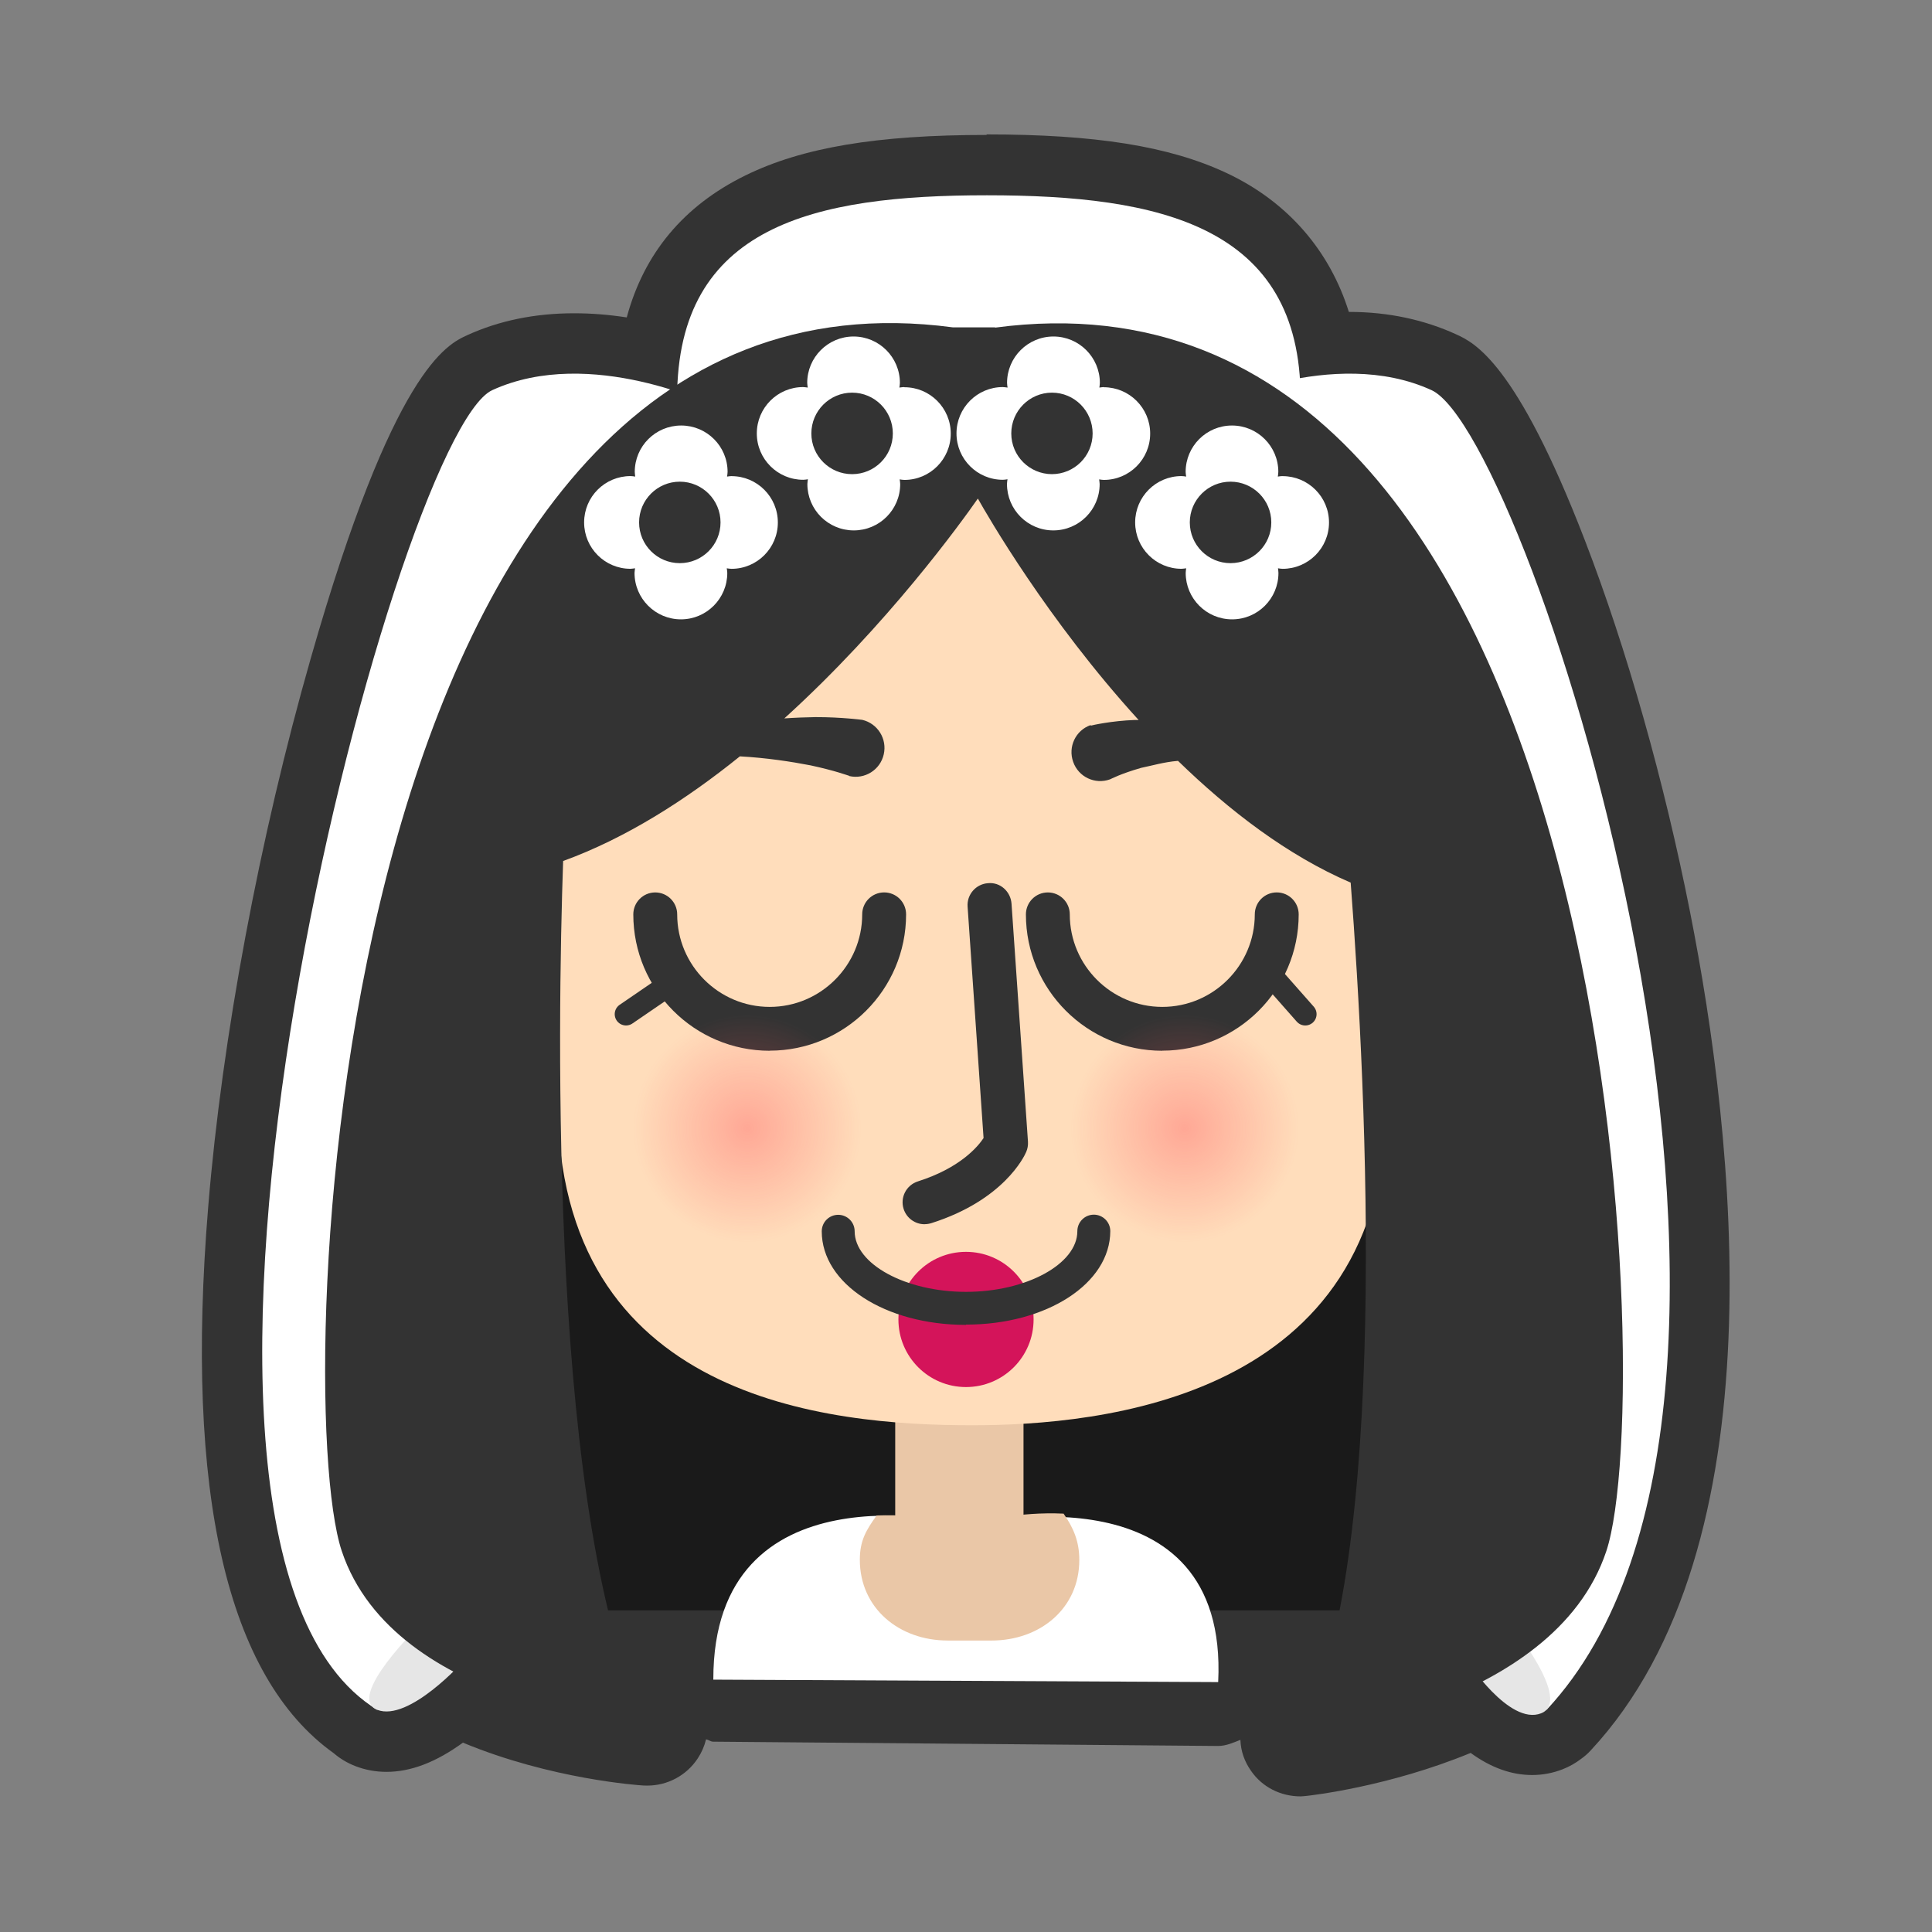 <svg xmlns="http://www.w3.org/2000/svg" width="256" height="256" viewBox="0 0 256 256"><rect x="0" y="0" width="256" height="256" fill="#808080" stroke="none"/><path fill="#333" d="M172.35 234.007c-1.303 0-2.535-.637-3.287-1.723-.83-1.2-.94-2.76-.29-4.065 1.43-2.86 2.69-6.49 3.76-10.84h-7.29c.2 1.8.26 3.71.158 5.7-.1 2.13-1.86 3.8-4 3.8l-66.9-.32c-2.2-.01-3.98-1.8-3.98-4-.01-1.81.11-3.54.35-5.19h-5.09c1.09 3.7 2.28 6.86 3.57 9.44.64 1.28.54 2.8-.25 3.99-.75 1.12-2 1.79-3.34 1.79-.08 0-.16-.01-.25-.01-.56-.04-13.05-.88-24.78-6.33-3.53 2.97-6.73 4.49-9.53 4.49-.94 0-1.85-.16-2.68-.49-.69-.28-1.3-.64-1.82-1.12-13.06-9.13-18.15-32.32-15.15-68.92 1.82-22.19 6.73-48.43 13.47-71.99 4.75-16.65 11.83-37.14 18.53-40.2 3.69-1.69 7.9-2.55 12.51-2.55 3.22 0 6.59.41 10.08 1.22 3.23-21.79 24.2-24.85 44.6-24.85 12.33 0 40.35 0 44.92 23.76 1.07-.08 2.13-.13 3.16-.13 4.61 0 8.81.86 12.51 2.55 9.3 4.27 22.35 41.5 28.7 73.59 5.76 29.14 11.84 81.87-12.2 107.64-.22.22-.46.43-.72.6-.45.35-.96.64-1.52.85-.82.32-1.69.48-2.58.48-2.46 0-4.94-1.17-7.51-3.58-11.11 5.07-22.28 6.28-22.78 6.34-.14.02-.28.02-.42.02l.07.04h-.01zm-41.59-208.13c21.965 0 40.05 3.707 41.473 24.233 2.084-.362 4.32-.598 6.613-.598 3.606 0 7.35.585 10.842 2.187 13.016 5.96 54.127 133.18 15.252 174.86l-.03-.03c-.187.21-.42.38-.73.5-.366.15-.75.21-1.13.21-2.34 0-4.89-2.42-6.62-4.46-11.396 5.91-24.09 7.23-24.09 7.23 2.19-4.39 3.87-10.09 5.144-16.63h-17.17c.85 2.62 1.27 5.74 1.09 9.51l-66.9-.32c-.01-3.61.51-6.64 1.41-9.18H80.57c1.417 5.88 3.13 11.08 5.205 15.23 0 0-13.932-.87-25.706-7.13-2.04 1.99-5.87 5.3-8.86 5.3-.43 0-.85-.06-1.23-.22-.31-.11-.53-.28-.7-.47C14.07 202.33 52.3 57.62 65.23 51.7c3.49-1.6 7.233-2.188 10.84-2.188 4.78 0 9.32 1.027 12.728 2.083.32-.215.644-.424.97-.632.95-21.278 18.72-25.084 40.992-25.084"/><path fill="#333" d="M130.76 17.88c-14.574 0-24.45 1.66-32.02 5.38-8.15 4.003-13.404 10.31-15.693 18.8-2.38-.368-4.71-.55-6.975-.55-5.188 0-9.957.98-14.175 2.91-2.67 1.224-9.764 4.474-20.7 42.74-6.81 23.807-11.77 50.326-13.61 72.767-3.12 37.933 2.48 62.28 16.633 72.38.837.72 1.79 1.29 2.857 1.707 1.305.508 2.695.766 4.133.766 3.23 0 6.573-1.28 10.13-3.87 11.713 4.87 23.38 5.65 23.938 5.68.17.01.338.01.5.01 2.675 0 5.185-1.34 6.67-3.59.52-.79.89-1.64 1.106-2.53.305.03.615.3.93.3l66.895.57h.04c1.03 0 2.03-.45 2.94-.81.06 1.49.52 2.84 1.41 4.11 1.5 2.17 3.94 3.38 6.58 3.38.27 0 .52-.05.83-.07.5-.06 10.78-1.19 21.69-5.69 2.67 1.95 5.4 2.93 8.15 2.93 1.39 0 2.75-.26 4.03-.76.9-.35 1.73-.82 2.48-1.4.44-.31.85-.67 1.22-1.07 25.25-27.08 19.1-81.26 13.19-111.14-3.43-17.34-8.38-34.83-13.94-49.25-9.09-23.57-14.65-26.18-17.03-27.27-4.22-1.93-8.99-2.98-14.18-2.98h-.06c-2.5-8-7.99-14.55-16.19-18.4-7.63-3.58-17.45-5.12-31.84-5.12l.03.02.01.04.01.01z"/><path fill="#fff" d="M94.726 53.856s-16.484-8.12-29.496-2.16C52.216 57.656 13.552 204.27 49.98 226.56c0 0 22.073-25.77 73.29-21.47m36.92-151.234s16.483-8.12 29.495-2.16c13.015 5.96 54.127 133.188 15.252 174.862 0 0-22.074-25.77-73.285-21.47"/><path fill="#fff" d="M172.334 52.78c0-22.89-18.686-26.904-41.574-26.904-22.893 0-41.04 4.015-41.04 26.904 0 2.045.9 4.033.9 6v73.6h81V61.66c1-2.86.714-5.823.714-8.878v-.002z"/><path fill="#1A1A1A" d="M63.776 100.11l4.766 113.27h120.203l3.334-77.026L174.9 71.96 63.776 100.11z"/><path fill="#fff" d="M161.415 222.885c1.414-28.572-31.5-21-31.5-21l-2.898-.07s-32.54-7.86-32.498 20.746"/><path fill="#EAC7A7" d="M135.62 208.23c0 6.32-3.112 8.9-8.5 8.9-5.392 0-8.5-2.58-8.5-8.9v-22.89c0-6.318 3.108-11.44 8.5-11.44 5.388 0 8.5 5.134 8.5 11.452v22.9-.023z"/><path fill="#D3BD8D" d="M174.863 126.068c0 11.11 1.61 20.108 9.396 20.108 7.79 0 18.8-2.085 18.8-20.108 0-11.118-6.32-20.104-14.1-20.104-7.8 0-14.11 8.986-14.11 20.104h.01z"/><path fill="#C69C6D" d="M177.19 125.998c.044-3.118.682-6.667 2.208-9.68.76-1.53 1.74-3.025 3.12-4.313 1.38-1.257 3.33-2.335 5.61-2.373.86.088.68.01 1.5.178.64.138 1.21.336 1.64.547.96.423 1.74 1.028 2.46 1.648 1.39 1.287.13 2.78.89 4.313 1.52 3.084-.03 6.416-.03 9.75v.374c0 2.188.512 3.978-1.68 4.008-2.18.024-2.84-1.724-2.87-3.9 0-.162.562-.337.58-.48.24-2.2.33-4.593-.39-6.6-.66-2.108-1.88-3.43-2.26-3.557-.24-.12-.81-.104-1.59.42-.76.53 1.87 1.402 1.22 2.426-1.33 2.12.98 4.51.98 7.38v.12c0 1.27-4.68 2.2-5.96 2.06-1.21-.13-5.48-1.16-5.48-2.34l.053.01z"/><path fill="#D3BD8D" d="M81.587 126.068c0 11.11-1.62 20.108-9.404 20.108s-18.8-2.085-18.8-20.108c0-11.118 6.306-20.104 14.1-20.104 7.788 0 14.104 8.986 14.104 20.104z"/><path fill="#C69C6D" d="M79.245 125.998c-.033-3.118-.676-6.667-2.197-9.68-.77-1.53-1.75-3.025-3.135-4.313-1.37-1.257-3.332-2.335-5.615-2.373-.855.088-.68.01-1.486.178-.654.138-1.223.336-1.646.547-.97.423-1.75 1.028-2.47 1.648-1.386 1.287-.238 2.78-1.017 4.313-1.52 3.084-.06 6.416-.06 9.75v.374c0 2.188-.42 3.978 1.75 4.008 2.2.024 2.93-1.724 2.95-3.9 0-.162-.55-.337-.57-.48-.24-2.2-.32-4.593.4-6.6.66-2.108 1.89-3.43 2.27-3.557.23-.12.8-.104 1.59.42.76.53 1.5 1.402 2.16 2.426 1.33 2.12 2.11 4.51 2.42 7.38l.01.12c.13 1.27 1.26 2.2 2.54 2.06 1.2-.13 2.1-1.16 2.09-2.34l.01.01z"/><path fill="#fdb" d="M183.71 145.917c0 39.52-37.963 42.938-54.903 42.938-19.28 0-54.9-3.416-54.9-42.938 0-39.508-4.095-90.24 54.9-90.24 59.58 0 54.903 50.732 54.903 90.24z"/><path fill="#333" d="M122.507 162.218c-1.232 0-2.375-.786-2.773-2.028-.486-1.53.357-3.162 1.893-3.65 5.563-1.77 7.924-4.57 8.7-5.74l-2.116-30.674c-.11-1.602 1.11-2.992 2.71-3.1 1.61-.16 2.99 1.1 3.11 2.703l2.18 31.55c.03.46-.05.93-.23 1.35-.27.64-3.02 6.41-12.56 9.44-.29.09-.59.14-.88.14l-.02.01h-.01v-.01z"/><path fill="#D4145A" d="M136.956 174.835c0 4.942-4.006 8.958-8.96 8.958-4.946 0-8.952-4.016-8.952-8.958 0-4.95 4.006-8.96 8.953-8.96 4.953 0 8.96 4.01 8.96 8.96z"/><path fill="#E6E6E6" d="M55.665 215.3s-9.918 9.613-5.684 11.26c4.23 1.647 11.51-6.534 11.51-6.534m138.7-4.726s8.24 10.08 4.01 11.724c-4.23 1.647-9.83-6.998-9.83-6.998"/><path d="M131.864 43.378h-5.59c-82.544-11-87.998 141.1-80.994 162.13 7.016 21.032 40.498 23.102 40.498 23.102-13.092-26.197-11.88-93.69-11.16-114.524 8.3-3.01 16.256-8.088 23.42-13.865 3.5.19 6.81.7 9.35 1.19 3.272.7 5.002 1.36 5.142 1.39v.03c2.05.47 4.102-.81 4.57-2.87.473-2.05-.8-4.1-2.855-4.58.133.03-2.62-.37-6.227-.36-1.244.02-2.63.07-4.09.17 13.67-12.39 23.497-26.05 25.645-29.13 1.2 2.14 9.213 16.09 21.3 29.34h-.52c-3.047.11-5.64.69-5.816.75l.005-.01h.01l-.05-.06c-1.98.7-3.01 2.88-2.3 4.87.7 2 2.88 3.03 4.87 2.32.19-.07 1.34-.72 4.15-1.53 1.39-.28 3.01-.77 4.84-.92h.035c6.772 6.59 14.52 12.54 22.876 16.13 2.157 28.3 5.172 89.48-6.623 113.08 0 0 33.494-3.47 40.494-24.49 7.013-21.03 1.56-173.13-80.98-162.13zm13.07 117.572c-1.2 0-2.18.978-2.18 2.188 0 4.35-6.755 8.04-14.748 8.04-7.997 0-14.76-3.68-14.76-8.03 0-1.2-.976-2.18-2.18-2.18-1.206 0-2.18.98-2.18 2.19 0 6.948 8.397 12.396 19.12 12.396l-.007-.006v-.03c10.72 0 19.11-5.45 19.12-12.39 0-1.2-.98-2.18-2.19-2.18z" fill="#333"/><path fill="#fff" d="M96.966 63.083c-.213 0-.418.037-.627.067.03-.215.07-.416.07-.624 0-3.396-2.75-6.143-6.15-6.143-3.4 0-6.15 2.747-6.15 6.143 0 .208.04.41.06.624-.21-.03-.41-.067-.62-.067-3.4 0-6.15 2.748-6.15 6.14s2.75 6.145 6.14 6.145c.21 0 .4-.048.61-.068-.02.208-.07.413-.07.62 0 3.39 2.76 6.147 6.15 6.147s6.14-2.757 6.14-6.146c0-.2-.04-.41-.07-.62.21.03.42.07.63.07 3.39 0 6.14-2.75 6.14-6.14s-2.75-6.14-6.14-6.14h.03zm-6.89 11.537c-2.98 0-5.394-2.417-5.394-5.398 0-2.976 2.414-5.398 5.395-5.398 2.984 0 5.398 2.423 5.398 5.398 0 2.98-2.413 5.398-5.4 5.398zm79.854-11.537c-.205 0-.404.037-.61.067.02-.215.064-.416.064-.624 0-3.396-2.75-6.143-6.14-6.143s-6.14 2.747-6.14 6.143c0 .208.04.41.07.624-.2-.03-.41-.067-.62-.067-3.39 0-6.14 2.748-6.14 6.14s2.75 6.145 6.14 6.145c.21 0 .42-.048.62-.068-.023.208-.063.413-.063.62 0 3.39 2.75 6.147 6.15 6.147 3.4 0 6.14-2.757 6.14-6.146 0-.2-.04-.41-.06-.62.21.03.41.07.61.07 3.4 0 6.15-2.75 6.15-6.14s-2.75-6.14-6.15-6.14h-.02zm-6.88 11.537c-2.978 0-5.396-2.417-5.396-5.398 0-2.976 2.42-5.398 5.396-5.398 2.982 0 5.404 2.423 5.404 5.398 0 2.98-2.422 5.398-5.404 5.398zm-43.252-23.332c-.21 0-.414.046-.627.067.03-.21.07-.41.07-.622 0-3.387-2.75-6.145-6.14-6.145s-6.14 2.758-6.14 6.145c0 .212.05.413.07.622-.21-.02-.41-.067-.61-.067-3.39 0-6.14 2.752-6.14 6.146 0 3.39 2.76 6.14 6.15 6.14.21 0 .41-.038.62-.07-.02.213-.07.416-.07.627 0 3.4 2.75 6.15 6.15 6.15 3.4 0 6.15-2.75 6.15-6.14 0-.21-.04-.41-.07-.62.21.03.42.07.63.07 3.39 0 6.14-2.75 6.14-6.14 0-3.39-2.75-6.14-6.14-6.14l-.04-.02zm-6.89 11.54c-2.98 0-5.4-2.41-5.4-5.394 0-2.983 2.42-5.406 5.4-5.406 2.985 0 5.397 2.423 5.397 5.406 0 2.985-2.41 5.393-5.397 5.394zm33.384-11.54c-.21 0-.408.046-.62.067.02-.21.066-.41.066-.622 0-3.387-2.76-6.145-6.15-6.145-3.398 0-6.148 2.758-6.148 6.145 0 .212.04.413.07.622-.22-.02-.42-.067-.63-.067-3.39 0-6.14 2.752-6.14 6.146 0 3.39 2.75 6.14 6.14 6.14.21 0 .41-.038.62-.07-.03.213-.07.416-.07.627 0 3.4 2.75 6.15 6.14 6.15 3.39 0 6.14-2.75 6.14-6.14 0-.21-.05-.41-.066-.62.21.03.41.07.62.07 3.39 0 6.14-2.75 6.14-6.14 0-3.39-2.76-6.14-6.15-6.14l.042-.02h-.004zm-6.883 11.54c-2.99 0-5.41-2.41-5.41-5.394 0-2.983 2.42-5.406 5.39-5.406 2.98 0 5.39 2.423 5.39 5.406 0 2.985-2.42 5.393-5.4 5.393h.03z"/><path fill="#EAC7A7" d="M125.562 217.38h5.816c6.427 0 11.636-4.25 11.636-10.675 0-2.467-.777-4.26-2.082-6.14-6.01-.288-11.01 1.085-11.01 1.085l-2.9.043s-4.88-1.096-10.86-.885c-1.38 1.916-2.23 3.322-2.23 5.864 0 6.427 5.21 10.706 11.64 10.706l-.01.002z"/><path fill="#333" d="M101.99 139.232c-9.97 0-18.074-8.104-18.074-18.07 0-1.604 1.3-2.91 2.906-2.91 1.61 0 2.91 1.306 2.91 2.91 0 6.755 5.502 12.257 12.258 12.257 6.756 0 12.256-5.51 12.256-12.26 0-1.61 1.303-2.91 2.91-2.91 1.607 0 2.906 1.3 2.906 2.91 0 9.96-8.103 18.06-18.072 18.06v.01zm52.022 0c-9.97 0-18.074-8.104-18.074-18.07 0-1.604 1.297-2.91 2.908-2.91 1.607 0 2.906 1.306 2.906 2.91 0 6.755 5.5 12.257 12.26 12.257 6.754 0 12.254-5.51 12.254-12.26 0-1.61 1.303-2.91 2.908-2.91 1.607 0 2.91 1.3 2.91 2.91 0 9.96-8.107 18.06-18.072 18.06v.01z"/><radialGradient id="a" cx="118.938" cy="-1221.462" r="30.002" gradientTransform="matrix(.504 0 0 -.504 39.073 -466.117)" gradientUnits="userSpaceOnUse"><stop offset="0" stop-color="#FF585D"/><stop offset="1" stop-color="#FF585D" stop-opacity="0"/></radialGradient><circle opacity=".4" fill="url(#a)" enable-background="new" cx="99.017" cy="149.5" r="15.121"/><radialGradient id="b" cx="233.945" cy="-1221.462" r="30.004" gradientTransform="matrix(.504 0 0 -.504 39.073 -466.117)" gradientUnits="userSpaceOnUse"><stop offset="0" stop-color="#FF585D"/><stop offset="1" stop-color="#FF585D" stop-opacity="0"/></radialGradient><circle opacity=".4" fill="url(#b)" enable-background="new" cx="156.982" cy="149.5" r="15.122"/><path fill="none" stroke="#333" stroke-width="3" stroke-linecap="round" stroke-miterlimit="10" d="M82.953 134.38l6.333-4.332m78.667-1.334l5 5.667"/></svg>